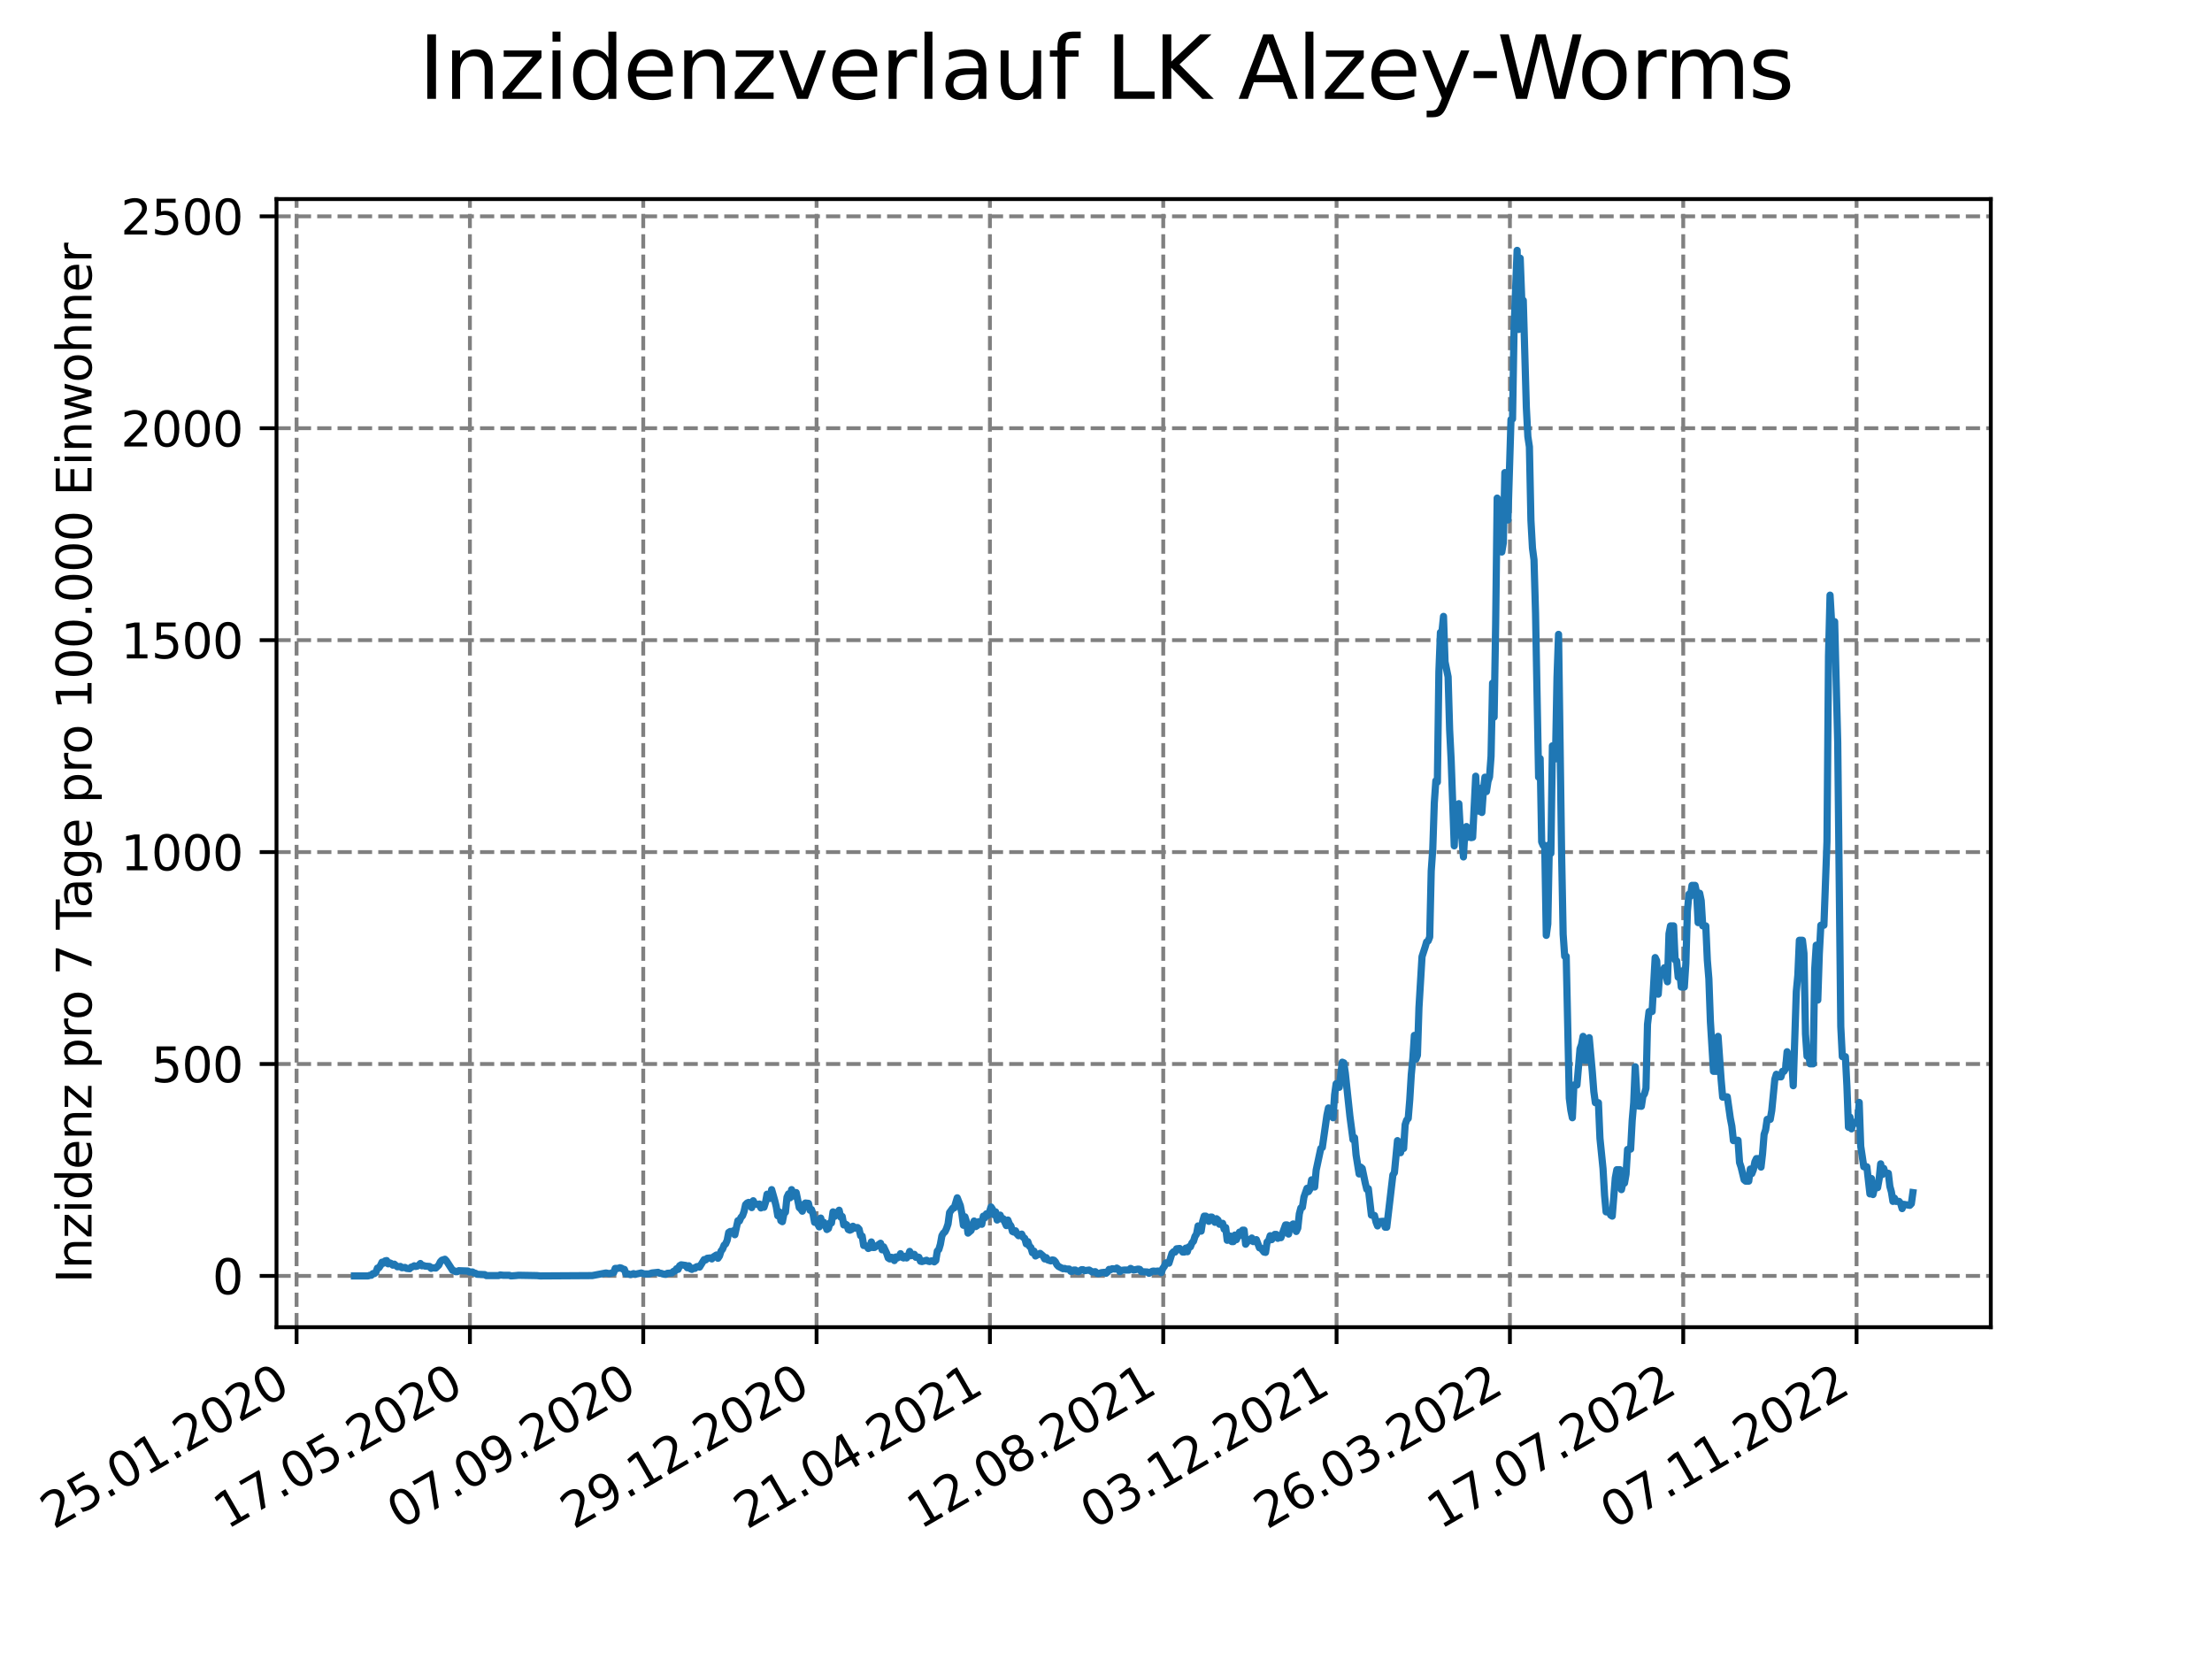 <?xml version="1.0" encoding="utf-8" standalone="no"?>
<!DOCTYPE svg PUBLIC "-//W3C//DTD SVG 1.1//EN"
  "http://www.w3.org/Graphics/SVG/1.1/DTD/svg11.dtd">
<svg xmlns:xlink="http://www.w3.org/1999/xlink" width="460.8pt" height="345.6pt" viewBox="0 0 460.8 345.6" xmlns="http://www.w3.org/2000/svg" version="1.1">
 <defs>
  <style type="text/css">*{stroke-linejoin: round; stroke-linecap: butt}</style>
 </defs>
 <g id="figure_1">
  <g id="patch_1">
   <path d="M 0 345.6 
L 460.8 345.6 
L 460.8 0 
L 0 0 
z
" style="fill: #ffffff"/>
  </g>
  <g id="axes_1">
   <g id="patch_2">
    <path d="M 57.6 276.48 
L 414.72 276.48 
L 414.72 41.472 
L 57.6 41.472 
z
" style="fill: #ffffff"/>
   </g>
   <g id="matplotlib.axis_1">
    <g id="xtick_1">
     <g id="line2d_1">
      <path d="M 61.783 276.48 
L 61.783 41.472 
" clip-path="url(#p1c9c581382)" style="fill: none; stroke-dasharray: 2.96,1.28; stroke-dashoffset: 0; stroke: #808080; stroke-width: 0.8"/>
     </g>
     <g id="line2d_2">
      <defs>
       <path id="mbe36ff5985" d="M 0 0 
L 0 3.5 
" style="stroke: #000000; stroke-width: 0.8"/>
      </defs>
      <g>
       <use xlink:href="#mbe36ff5985" x="61.783" y="276.48" style="stroke: #000000; stroke-width: 0.8"/>
      </g>
     </g>
     <g id="text_1">
      <!-- 25.01.2020 -->
      <g transform="translate(11.158 318.689) rotate(-30) scale(0.1 -0.1)">
       <defs>
        <path id="DejaVuSans-32" d="M 1228 531 
L 3431 531 
L 3431 0 
L 469 0 
L 469 531 
Q 828 903 1448 1529 
Q 2069 2156 2228 2338 
Q 2531 2678 2651 2914 
Q 2772 3150 2772 3378 
Q 2772 3750 2511 3984 
Q 2250 4219 1831 4219 
Q 1534 4219 1204 4116 
Q 875 4013 500 3803 
L 500 4441 
Q 881 4594 1212 4672 
Q 1544 4750 1819 4750 
Q 2544 4750 2975 4387 
Q 3406 4025 3406 3419 
Q 3406 3131 3298 2873 
Q 3191 2616 2906 2266 
Q 2828 2175 2409 1742 
Q 1991 1309 1228 531 
z
" transform="scale(0.016)"/>
        <path id="DejaVuSans-35" d="M 691 4666 
L 3169 4666 
L 3169 4134 
L 1269 4134 
L 1269 2991 
Q 1406 3038 1543 3061 
Q 1681 3084 1819 3084 
Q 2600 3084 3056 2656 
Q 3513 2228 3513 1497 
Q 3513 744 3044 326 
Q 2575 -91 1722 -91 
Q 1428 -91 1123 -41 
Q 819 9 494 109 
L 494 744 
Q 775 591 1075 516 
Q 1375 441 1709 441 
Q 2250 441 2565 725 
Q 2881 1009 2881 1497 
Q 2881 1984 2565 2268 
Q 2250 2553 1709 2553 
Q 1456 2553 1204 2497 
Q 953 2441 691 2322 
L 691 4666 
z
" transform="scale(0.016)"/>
        <path id="DejaVuSans-2e" d="M 684 794 
L 1344 794 
L 1344 0 
L 684 0 
L 684 794 
z
" transform="scale(0.016)"/>
        <path id="DejaVuSans-30" d="M 2034 4250 
Q 1547 4250 1301 3770 
Q 1056 3291 1056 2328 
Q 1056 1369 1301 889 
Q 1547 409 2034 409 
Q 2525 409 2770 889 
Q 3016 1369 3016 2328 
Q 3016 3291 2770 3770 
Q 2525 4250 2034 4250 
z
M 2034 4750 
Q 2819 4750 3233 4129 
Q 3647 3509 3647 2328 
Q 3647 1150 3233 529 
Q 2819 -91 2034 -91 
Q 1250 -91 836 529 
Q 422 1150 422 2328 
Q 422 3509 836 4129 
Q 1250 4750 2034 4750 
z
" transform="scale(0.016)"/>
        <path id="DejaVuSans-31" d="M 794 531 
L 1825 531 
L 1825 4091 
L 703 3866 
L 703 4441 
L 1819 4666 
L 2450 4666 
L 2450 531 
L 3481 531 
L 3481 0 
L 794 0 
L 794 531 
z
" transform="scale(0.016)"/>
       </defs>
       <use xlink:href="#DejaVuSans-32"/>
       <use xlink:href="#DejaVuSans-35" x="63.623"/>
       <use xlink:href="#DejaVuSans-2e" x="127.246"/>
       <use xlink:href="#DejaVuSans-30" x="159.033"/>
       <use xlink:href="#DejaVuSans-31" x="222.656"/>
       <use xlink:href="#DejaVuSans-2e" x="286.279"/>
       <use xlink:href="#DejaVuSans-32" x="318.066"/>
       <use xlink:href="#DejaVuSans-30" x="381.689"/>
       <use xlink:href="#DejaVuSans-32" x="445.312"/>
       <use xlink:href="#DejaVuSans-30" x="508.936"/>
      </g>
     </g>
    </g>
    <g id="xtick_2">
     <g id="line2d_3">
      <path d="M 97.892 276.48 
L 97.892 41.472 
" clip-path="url(#p1c9c581382)" style="fill: none; stroke-dasharray: 2.96,1.28; stroke-dashoffset: 0; stroke: #808080; stroke-width: 0.8"/>
     </g>
     <g id="line2d_4">
      <g>
       <use xlink:href="#mbe36ff5985" x="97.892" y="276.48" style="stroke: #000000; stroke-width: 0.8"/>
      </g>
     </g>
     <g id="text_2">
      <!-- 17.05.2020 -->
      <g transform="translate(47.266 318.689) rotate(-30) scale(0.1 -0.1)">
       <defs>
        <path id="DejaVuSans-37" d="M 525 4666 
L 3525 4666 
L 3525 4397 
L 1831 0 
L 1172 0 
L 2766 4134 
L 525 4134 
L 525 4666 
z
" transform="scale(0.016)"/>
       </defs>
       <use xlink:href="#DejaVuSans-31"/>
       <use xlink:href="#DejaVuSans-37" x="63.623"/>
       <use xlink:href="#DejaVuSans-2e" x="127.246"/>
       <use xlink:href="#DejaVuSans-30" x="159.033"/>
       <use xlink:href="#DejaVuSans-35" x="222.656"/>
       <use xlink:href="#DejaVuSans-2e" x="286.279"/>
       <use xlink:href="#DejaVuSans-32" x="318.066"/>
       <use xlink:href="#DejaVuSans-30" x="381.689"/>
       <use xlink:href="#DejaVuSans-32" x="445.312"/>
       <use xlink:href="#DejaVuSans-30" x="508.936"/>
      </g>
     </g>
    </g>
    <g id="xtick_3">
     <g id="line2d_5">
      <path d="M 134 276.48 
L 134 41.472 
" clip-path="url(#p1c9c581382)" style="fill: none; stroke-dasharray: 2.96,1.28; stroke-dashoffset: 0; stroke: #808080; stroke-width: 0.8"/>
     </g>
     <g id="line2d_6">
      <g>
       <use xlink:href="#mbe36ff5985" x="134" y="276.48" style="stroke: #000000; stroke-width: 0.8"/>
      </g>
     </g>
     <g id="text_3">
      <!-- 07.09.2020 -->
      <g transform="translate(83.375 318.689) rotate(-30) scale(0.1 -0.1)">
       <defs>
        <path id="DejaVuSans-39" d="M 703 97 
L 703 672 
Q 941 559 1184 500 
Q 1428 441 1663 441 
Q 2288 441 2617 861 
Q 2947 1281 2994 2138 
Q 2813 1869 2534 1725 
Q 2256 1581 1919 1581 
Q 1219 1581 811 2004 
Q 403 2428 403 3163 
Q 403 3881 828 4315 
Q 1253 4750 1959 4750 
Q 2769 4750 3195 4129 
Q 3622 3509 3622 2328 
Q 3622 1225 3098 567 
Q 2575 -91 1691 -91 
Q 1453 -91 1209 -44 
Q 966 3 703 97 
z
M 1959 2075 
Q 2384 2075 2632 2365 
Q 2881 2656 2881 3163 
Q 2881 3666 2632 3958 
Q 2384 4250 1959 4250 
Q 1534 4250 1286 3958 
Q 1038 3666 1038 3163 
Q 1038 2656 1286 2365 
Q 1534 2075 1959 2075 
z
" transform="scale(0.016)"/>
       </defs>
       <use xlink:href="#DejaVuSans-30"/>
       <use xlink:href="#DejaVuSans-37" x="63.623"/>
       <use xlink:href="#DejaVuSans-2e" x="127.246"/>
       <use xlink:href="#DejaVuSans-30" x="159.033"/>
       <use xlink:href="#DejaVuSans-39" x="222.656"/>
       <use xlink:href="#DejaVuSans-2e" x="286.279"/>
       <use xlink:href="#DejaVuSans-32" x="318.066"/>
       <use xlink:href="#DejaVuSans-30" x="381.689"/>
       <use xlink:href="#DejaVuSans-32" x="445.312"/>
       <use xlink:href="#DejaVuSans-30" x="508.936"/>
      </g>
     </g>
    </g>
    <g id="xtick_4">
     <g id="line2d_7">
      <path d="M 170.108 276.48 
L 170.108 41.472 
" clip-path="url(#p1c9c581382)" style="fill: none; stroke-dasharray: 2.96,1.28; stroke-dashoffset: 0; stroke: #808080; stroke-width: 0.8"/>
     </g>
     <g id="line2d_8">
      <g>
       <use xlink:href="#mbe36ff5985" x="170.108" y="276.48" style="stroke: #000000; stroke-width: 0.8"/>
      </g>
     </g>
     <g id="text_4">
      <!-- 29.12.2020 -->
      <g transform="translate(119.483 318.689) rotate(-30) scale(0.1 -0.1)">
       <use xlink:href="#DejaVuSans-32"/>
       <use xlink:href="#DejaVuSans-39" x="63.623"/>
       <use xlink:href="#DejaVuSans-2e" x="127.246"/>
       <use xlink:href="#DejaVuSans-31" x="159.033"/>
       <use xlink:href="#DejaVuSans-32" x="222.656"/>
       <use xlink:href="#DejaVuSans-2e" x="286.279"/>
       <use xlink:href="#DejaVuSans-32" x="318.066"/>
       <use xlink:href="#DejaVuSans-30" x="381.689"/>
       <use xlink:href="#DejaVuSans-32" x="445.312"/>
       <use xlink:href="#DejaVuSans-30" x="508.936"/>
      </g>
     </g>
    </g>
    <g id="xtick_5">
     <g id="line2d_9">
      <path d="M 206.216 276.48 
L 206.216 41.472 
" clip-path="url(#p1c9c581382)" style="fill: none; stroke-dasharray: 2.96,1.28; stroke-dashoffset: 0; stroke: #808080; stroke-width: 0.8"/>
     </g>
     <g id="line2d_10">
      <g>
       <use xlink:href="#mbe36ff5985" x="206.216" y="276.48" style="stroke: #000000; stroke-width: 0.8"/>
      </g>
     </g>
     <g id="text_5">
      <!-- 21.04.2021 -->
      <g transform="translate(155.591 318.689) rotate(-30) scale(0.1 -0.1)">
       <defs>
        <path id="DejaVuSans-34" d="M 2419 4116 
L 825 1625 
L 2419 1625 
L 2419 4116 
z
M 2253 4666 
L 3047 4666 
L 3047 1625 
L 3713 1625 
L 3713 1100 
L 3047 1100 
L 3047 0 
L 2419 0 
L 2419 1100 
L 313 1100 
L 313 1709 
L 2253 4666 
z
" transform="scale(0.016)"/>
       </defs>
       <use xlink:href="#DejaVuSans-32"/>
       <use xlink:href="#DejaVuSans-31" x="63.623"/>
       <use xlink:href="#DejaVuSans-2e" x="127.246"/>
       <use xlink:href="#DejaVuSans-30" x="159.033"/>
       <use xlink:href="#DejaVuSans-34" x="222.656"/>
       <use xlink:href="#DejaVuSans-2e" x="286.279"/>
       <use xlink:href="#DejaVuSans-32" x="318.066"/>
       <use xlink:href="#DejaVuSans-30" x="381.689"/>
       <use xlink:href="#DejaVuSans-32" x="445.312"/>
       <use xlink:href="#DejaVuSans-31" x="508.936"/>
      </g>
     </g>
    </g>
    <g id="xtick_6">
     <g id="line2d_11">
      <path d="M 242.324 276.48 
L 242.324 41.472 
" clip-path="url(#p1c9c581382)" style="fill: none; stroke-dasharray: 2.96,1.28; stroke-dashoffset: 0; stroke: #808080; stroke-width: 0.8"/>
     </g>
     <g id="line2d_12">
      <g>
       <use xlink:href="#mbe36ff5985" x="242.324" y="276.48" style="stroke: #000000; stroke-width: 0.8"/>
      </g>
     </g>
     <g id="text_6">
      <!-- 12.08.2021 -->
      <g transform="translate(191.699 318.689) rotate(-30) scale(0.1 -0.1)">
       <defs>
        <path id="DejaVuSans-38" d="M 2034 2216 
Q 1584 2216 1326 1975 
Q 1069 1734 1069 1313 
Q 1069 891 1326 650 
Q 1584 409 2034 409 
Q 2484 409 2743 651 
Q 3003 894 3003 1313 
Q 3003 1734 2745 1975 
Q 2488 2216 2034 2216 
z
M 1403 2484 
Q 997 2584 770 2862 
Q 544 3141 544 3541 
Q 544 4100 942 4425 
Q 1341 4750 2034 4750 
Q 2731 4750 3128 4425 
Q 3525 4100 3525 3541 
Q 3525 3141 3298 2862 
Q 3072 2584 2669 2484 
Q 3125 2378 3379 2068 
Q 3634 1759 3634 1313 
Q 3634 634 3220 271 
Q 2806 -91 2034 -91 
Q 1263 -91 848 271 
Q 434 634 434 1313 
Q 434 1759 690 2068 
Q 947 2378 1403 2484 
z
M 1172 3481 
Q 1172 3119 1398 2916 
Q 1625 2713 2034 2713 
Q 2441 2713 2670 2916 
Q 2900 3119 2900 3481 
Q 2900 3844 2670 4047 
Q 2441 4250 2034 4250 
Q 1625 4250 1398 4047 
Q 1172 3844 1172 3481 
z
" transform="scale(0.016)"/>
       </defs>
       <use xlink:href="#DejaVuSans-31"/>
       <use xlink:href="#DejaVuSans-32" x="63.623"/>
       <use xlink:href="#DejaVuSans-2e" x="127.246"/>
       <use xlink:href="#DejaVuSans-30" x="159.033"/>
       <use xlink:href="#DejaVuSans-38" x="222.656"/>
       <use xlink:href="#DejaVuSans-2e" x="286.279"/>
       <use xlink:href="#DejaVuSans-32" x="318.066"/>
       <use xlink:href="#DejaVuSans-30" x="381.689"/>
       <use xlink:href="#DejaVuSans-32" x="445.312"/>
       <use xlink:href="#DejaVuSans-31" x="508.936"/>
      </g>
     </g>
    </g>
    <g id="xtick_7">
     <g id="line2d_13">
      <path d="M 278.433 276.48 
L 278.433 41.472 
" clip-path="url(#p1c9c581382)" style="fill: none; stroke-dasharray: 2.96,1.28; stroke-dashoffset: 0; stroke: #808080; stroke-width: 0.8"/>
     </g>
     <g id="line2d_14">
      <g>
       <use xlink:href="#mbe36ff5985" x="278.433" y="276.48" style="stroke: #000000; stroke-width: 0.8"/>
      </g>
     </g>
     <g id="text_7">
      <!-- 03.12.2021 -->
      <g transform="translate(227.808 318.689) rotate(-30) scale(0.1 -0.1)">
       <defs>
        <path id="DejaVuSans-33" d="M 2597 2516 
Q 3050 2419 3304 2112 
Q 3559 1806 3559 1356 
Q 3559 666 3084 287 
Q 2609 -91 1734 -91 
Q 1441 -91 1130 -33 
Q 819 25 488 141 
L 488 750 
Q 750 597 1062 519 
Q 1375 441 1716 441 
Q 2309 441 2620 675 
Q 2931 909 2931 1356 
Q 2931 1769 2642 2001 
Q 2353 2234 1838 2234 
L 1294 2234 
L 1294 2753 
L 1863 2753 
Q 2328 2753 2575 2939 
Q 2822 3125 2822 3475 
Q 2822 3834 2567 4026 
Q 2313 4219 1838 4219 
Q 1578 4219 1281 4162 
Q 984 4106 628 3988 
L 628 4550 
Q 988 4650 1302 4700 
Q 1616 4750 1894 4750 
Q 2613 4750 3031 4423 
Q 3450 4097 3450 3541 
Q 3450 3153 3228 2886 
Q 3006 2619 2597 2516 
z
" transform="scale(0.016)"/>
       </defs>
       <use xlink:href="#DejaVuSans-30"/>
       <use xlink:href="#DejaVuSans-33" x="63.623"/>
       <use xlink:href="#DejaVuSans-2e" x="127.246"/>
       <use xlink:href="#DejaVuSans-31" x="159.033"/>
       <use xlink:href="#DejaVuSans-32" x="222.656"/>
       <use xlink:href="#DejaVuSans-2e" x="286.279"/>
       <use xlink:href="#DejaVuSans-32" x="318.066"/>
       <use xlink:href="#DejaVuSans-30" x="381.689"/>
       <use xlink:href="#DejaVuSans-32" x="445.312"/>
       <use xlink:href="#DejaVuSans-31" x="508.936"/>
      </g>
     </g>
    </g>
    <g id="xtick_8">
     <g id="line2d_15">
      <path d="M 314.541 276.48 
L 314.541 41.472 
" clip-path="url(#p1c9c581382)" style="fill: none; stroke-dasharray: 2.96,1.28; stroke-dashoffset: 0; stroke: #808080; stroke-width: 0.8"/>
     </g>
     <g id="line2d_16">
      <g>
       <use xlink:href="#mbe36ff5985" x="314.541" y="276.48" style="stroke: #000000; stroke-width: 0.8"/>
      </g>
     </g>
     <g id="text_8">
      <!-- 26.03.2022 -->
      <g transform="translate(263.916 318.689) rotate(-30) scale(0.1 -0.1)">
       <defs>
        <path id="DejaVuSans-36" d="M 2113 2584 
Q 1688 2584 1439 2293 
Q 1191 2003 1191 1497 
Q 1191 994 1439 701 
Q 1688 409 2113 409 
Q 2538 409 2786 701 
Q 3034 994 3034 1497 
Q 3034 2003 2786 2293 
Q 2538 2584 2113 2584 
z
M 3366 4563 
L 3366 3988 
Q 3128 4100 2886 4159 
Q 2644 4219 2406 4219 
Q 1781 4219 1451 3797 
Q 1122 3375 1075 2522 
Q 1259 2794 1537 2939 
Q 1816 3084 2150 3084 
Q 2853 3084 3261 2657 
Q 3669 2231 3669 1497 
Q 3669 778 3244 343 
Q 2819 -91 2113 -91 
Q 1303 -91 875 529 
Q 447 1150 447 2328 
Q 447 3434 972 4092 
Q 1497 4750 2381 4750 
Q 2619 4750 2861 4703 
Q 3103 4656 3366 4563 
z
" transform="scale(0.016)"/>
       </defs>
       <use xlink:href="#DejaVuSans-32"/>
       <use xlink:href="#DejaVuSans-36" x="63.623"/>
       <use xlink:href="#DejaVuSans-2e" x="127.246"/>
       <use xlink:href="#DejaVuSans-30" x="159.033"/>
       <use xlink:href="#DejaVuSans-33" x="222.656"/>
       <use xlink:href="#DejaVuSans-2e" x="286.279"/>
       <use xlink:href="#DejaVuSans-32" x="318.066"/>
       <use xlink:href="#DejaVuSans-30" x="381.689"/>
       <use xlink:href="#DejaVuSans-32" x="445.312"/>
       <use xlink:href="#DejaVuSans-32" x="508.936"/>
      </g>
     </g>
    </g>
    <g id="xtick_9">
     <g id="line2d_17">
      <path d="M 350.649 276.48 
L 350.649 41.472 
" clip-path="url(#p1c9c581382)" style="fill: none; stroke-dasharray: 2.96,1.28; stroke-dashoffset: 0; stroke: #808080; stroke-width: 0.8"/>
     </g>
     <g id="line2d_18">
      <g>
       <use xlink:href="#mbe36ff5985" x="350.649" y="276.48" style="stroke: #000000; stroke-width: 0.8"/>
      </g>
     </g>
     <g id="text_9">
      <!-- 17.07.2022 -->
      <g transform="translate(300.024 318.689) rotate(-30) scale(0.1 -0.1)">
       <use xlink:href="#DejaVuSans-31"/>
       <use xlink:href="#DejaVuSans-37" x="63.623"/>
       <use xlink:href="#DejaVuSans-2e" x="127.246"/>
       <use xlink:href="#DejaVuSans-30" x="159.033"/>
       <use xlink:href="#DejaVuSans-37" x="222.656"/>
       <use xlink:href="#DejaVuSans-2e" x="286.279"/>
       <use xlink:href="#DejaVuSans-32" x="318.066"/>
       <use xlink:href="#DejaVuSans-30" x="381.689"/>
       <use xlink:href="#DejaVuSans-32" x="445.312"/>
       <use xlink:href="#DejaVuSans-32" x="508.936"/>
      </g>
     </g>
    </g>
    <g id="xtick_10">
     <g id="line2d_19">
      <path d="M 386.757 276.48 
L 386.757 41.472 
" clip-path="url(#p1c9c581382)" style="fill: none; stroke-dasharray: 2.96,1.28; stroke-dashoffset: 0; stroke: #808080; stroke-width: 0.8"/>
     </g>
     <g id="line2d_20">
      <g>
       <use xlink:href="#mbe36ff5985" x="386.757" y="276.48" style="stroke: #000000; stroke-width: 0.8"/>
      </g>
     </g>
     <g id="text_10">
      <!-- 07.11.2022 -->
      <g transform="translate(336.132 318.689) rotate(-30) scale(0.1 -0.1)">
       <use xlink:href="#DejaVuSans-30"/>
       <use xlink:href="#DejaVuSans-37" x="63.623"/>
       <use xlink:href="#DejaVuSans-2e" x="127.246"/>
       <use xlink:href="#DejaVuSans-31" x="159.033"/>
       <use xlink:href="#DejaVuSans-31" x="222.656"/>
       <use xlink:href="#DejaVuSans-2e" x="286.279"/>
       <use xlink:href="#DejaVuSans-32" x="318.066"/>
       <use xlink:href="#DejaVuSans-30" x="381.689"/>
       <use xlink:href="#DejaVuSans-32" x="445.312"/>
       <use xlink:href="#DejaVuSans-32" x="508.936"/>
      </g>
     </g>
    </g>
   </g>
   <g id="matplotlib.axis_2">
    <g id="ytick_1">
     <g id="line2d_21">
      <path d="M 57.6 265.798 
L 414.72 265.798 
" clip-path="url(#p1c9c581382)" style="fill: none; stroke-dasharray: 2.96,1.28; stroke-dashoffset: 0; stroke: #808080; stroke-width: 0.8"/>
     </g>
     <g id="line2d_22">
      <defs>
       <path id="m0e5eec2ec4" d="M 0 0 
L -3.5 0 
" style="stroke: #000000; stroke-width: 0.8"/>
      </defs>
      <g>
       <use xlink:href="#m0e5eec2ec4" x="57.6" y="265.798" style="stroke: #000000; stroke-width: 0.8"/>
      </g>
     </g>
     <g id="text_11">
      <!-- 0 -->
      <g transform="translate(44.237 269.597) scale(0.1 -0.1)">
       <use xlink:href="#DejaVuSans-30"/>
      </g>
     </g>
    </g>
    <g id="ytick_2">
     <g id="line2d_23">
      <path d="M 57.6 221.651 
L 414.72 221.651 
" clip-path="url(#p1c9c581382)" style="fill: none; stroke-dasharray: 2.96,1.28; stroke-dashoffset: 0; stroke: #808080; stroke-width: 0.8"/>
     </g>
     <g id="line2d_24">
      <g>
       <use xlink:href="#m0e5eec2ec4" x="57.6" y="221.651" style="stroke: #000000; stroke-width: 0.8"/>
      </g>
     </g>
     <g id="text_12">
      <!-- 500 -->
      <g transform="translate(31.512 225.45) scale(0.1 -0.1)">
       <use xlink:href="#DejaVuSans-35"/>
       <use xlink:href="#DejaVuSans-30" x="63.623"/>
       <use xlink:href="#DejaVuSans-30" x="127.246"/>
      </g>
     </g>
    </g>
    <g id="ytick_3">
     <g id="line2d_25">
      <path d="M 57.6 177.503 
L 414.72 177.503 
" clip-path="url(#p1c9c581382)" style="fill: none; stroke-dasharray: 2.96,1.28; stroke-dashoffset: 0; stroke: #808080; stroke-width: 0.8"/>
     </g>
     <g id="line2d_26">
      <g>
       <use xlink:href="#m0e5eec2ec4" x="57.6" y="177.503" style="stroke: #000000; stroke-width: 0.8"/>
      </g>
     </g>
     <g id="text_13">
      <!-- 1000 -->
      <g transform="translate(25.15 181.303) scale(0.1 -0.1)">
       <use xlink:href="#DejaVuSans-31"/>
       <use xlink:href="#DejaVuSans-30" x="63.623"/>
       <use xlink:href="#DejaVuSans-30" x="127.246"/>
       <use xlink:href="#DejaVuSans-30" x="190.869"/>
      </g>
     </g>
    </g>
    <g id="ytick_4">
     <g id="line2d_27">
      <path d="M 57.6 133.356 
L 414.72 133.356 
" clip-path="url(#p1c9c581382)" style="fill: none; stroke-dasharray: 2.96,1.28; stroke-dashoffset: 0; stroke: #808080; stroke-width: 0.8"/>
     </g>
     <g id="line2d_28">
      <g>
       <use xlink:href="#m0e5eec2ec4" x="57.6" y="133.356" style="stroke: #000000; stroke-width: 0.8"/>
      </g>
     </g>
     <g id="text_14">
      <!-- 1500 -->
      <g transform="translate(25.15 137.155) scale(0.1 -0.1)">
       <use xlink:href="#DejaVuSans-31"/>
       <use xlink:href="#DejaVuSans-35" x="63.623"/>
       <use xlink:href="#DejaVuSans-30" x="127.246"/>
       <use xlink:href="#DejaVuSans-30" x="190.869"/>
      </g>
     </g>
    </g>
    <g id="ytick_5">
     <g id="line2d_29">
      <path d="M 57.6 89.209 
L 414.72 89.209 
" clip-path="url(#p1c9c581382)" style="fill: none; stroke-dasharray: 2.96,1.28; stroke-dashoffset: 0; stroke: #808080; stroke-width: 0.8"/>
     </g>
     <g id="line2d_30">
      <g>
       <use xlink:href="#m0e5eec2ec4" x="57.6" y="89.209" style="stroke: #000000; stroke-width: 0.8"/>
      </g>
     </g>
     <g id="text_15">
      <!-- 2000 -->
      <g transform="translate(25.15 93.008) scale(0.1 -0.1)">
       <use xlink:href="#DejaVuSans-32"/>
       <use xlink:href="#DejaVuSans-30" x="63.623"/>
       <use xlink:href="#DejaVuSans-30" x="127.246"/>
       <use xlink:href="#DejaVuSans-30" x="190.869"/>
      </g>
     </g>
    </g>
    <g id="ytick_6">
     <g id="line2d_31">
      <path d="M 57.6 45.062 
L 414.72 45.062 
" clip-path="url(#p1c9c581382)" style="fill: none; stroke-dasharray: 2.96,1.28; stroke-dashoffset: 0; stroke: #808080; stroke-width: 0.8"/>
     </g>
     <g id="line2d_32">
      <g>
       <use xlink:href="#m0e5eec2ec4" x="57.6" y="45.062" style="stroke: #000000; stroke-width: 0.8"/>
      </g>
     </g>
     <g id="text_16">
      <!-- 2500 -->
      <g transform="translate(25.15 48.861) scale(0.1 -0.1)">
       <use xlink:href="#DejaVuSans-32"/>
       <use xlink:href="#DejaVuSans-35" x="63.623"/>
       <use xlink:href="#DejaVuSans-30" x="127.246"/>
       <use xlink:href="#DejaVuSans-30" x="190.869"/>
      </g>
     </g>
    </g>
    <g id="text_17">
     <!-- Inzidenz pro 7 Tage pro 100.000 Einwohner -->
     <g transform="translate(19.07 267.301) rotate(-90) scale(0.1 -0.1)">
      <defs>
       <path id="DejaVuSans-49" d="M 628 4666 
L 1259 4666 
L 1259 0 
L 628 0 
L 628 4666 
z
" transform="scale(0.016)"/>
       <path id="DejaVuSans-6e" d="M 3513 2113 
L 3513 0 
L 2938 0 
L 2938 2094 
Q 2938 2591 2744 2837 
Q 2550 3084 2163 3084 
Q 1697 3084 1428 2787 
Q 1159 2491 1159 1978 
L 1159 0 
L 581 0 
L 581 3500 
L 1159 3500 
L 1159 2956 
Q 1366 3272 1645 3428 
Q 1925 3584 2291 3584 
Q 2894 3584 3203 3211 
Q 3513 2838 3513 2113 
z
" transform="scale(0.016)"/>
       <path id="DejaVuSans-7a" d="M 353 3500 
L 3084 3500 
L 3084 2975 
L 922 459 
L 3084 459 
L 3084 0 
L 275 0 
L 275 525 
L 2438 3041 
L 353 3041 
L 353 3500 
z
" transform="scale(0.016)"/>
       <path id="DejaVuSans-69" d="M 603 3500 
L 1178 3500 
L 1178 0 
L 603 0 
L 603 3500 
z
M 603 4863 
L 1178 4863 
L 1178 4134 
L 603 4134 
L 603 4863 
z
" transform="scale(0.016)"/>
       <path id="DejaVuSans-64" d="M 2906 2969 
L 2906 4863 
L 3481 4863 
L 3481 0 
L 2906 0 
L 2906 525 
Q 2725 213 2448 61 
Q 2172 -91 1784 -91 
Q 1150 -91 751 415 
Q 353 922 353 1747 
Q 353 2572 751 3078 
Q 1150 3584 1784 3584 
Q 2172 3584 2448 3432 
Q 2725 3281 2906 2969 
z
M 947 1747 
Q 947 1113 1208 752 
Q 1469 391 1925 391 
Q 2381 391 2643 752 
Q 2906 1113 2906 1747 
Q 2906 2381 2643 2742 
Q 2381 3103 1925 3103 
Q 1469 3103 1208 2742 
Q 947 2381 947 1747 
z
" transform="scale(0.016)"/>
       <path id="DejaVuSans-65" d="M 3597 1894 
L 3597 1613 
L 953 1613 
Q 991 1019 1311 708 
Q 1631 397 2203 397 
Q 2534 397 2845 478 
Q 3156 559 3463 722 
L 3463 178 
Q 3153 47 2828 -22 
Q 2503 -91 2169 -91 
Q 1331 -91 842 396 
Q 353 884 353 1716 
Q 353 2575 817 3079 
Q 1281 3584 2069 3584 
Q 2775 3584 3186 3129 
Q 3597 2675 3597 1894 
z
M 3022 2063 
Q 3016 2534 2758 2815 
Q 2500 3097 2075 3097 
Q 1594 3097 1305 2825 
Q 1016 2553 972 2059 
L 3022 2063 
z
" transform="scale(0.016)"/>
       <path id="DejaVuSans-20" transform="scale(0.016)"/>
       <path id="DejaVuSans-70" d="M 1159 525 
L 1159 -1331 
L 581 -1331 
L 581 3500 
L 1159 3500 
L 1159 2969 
Q 1341 3281 1617 3432 
Q 1894 3584 2278 3584 
Q 2916 3584 3314 3078 
Q 3713 2572 3713 1747 
Q 3713 922 3314 415 
Q 2916 -91 2278 -91 
Q 1894 -91 1617 61 
Q 1341 213 1159 525 
z
M 3116 1747 
Q 3116 2381 2855 2742 
Q 2594 3103 2138 3103 
Q 1681 3103 1420 2742 
Q 1159 2381 1159 1747 
Q 1159 1113 1420 752 
Q 1681 391 2138 391 
Q 2594 391 2855 752 
Q 3116 1113 3116 1747 
z
" transform="scale(0.016)"/>
       <path id="DejaVuSans-72" d="M 2631 2963 
Q 2534 3019 2420 3045 
Q 2306 3072 2169 3072 
Q 1681 3072 1420 2755 
Q 1159 2438 1159 1844 
L 1159 0 
L 581 0 
L 581 3500 
L 1159 3500 
L 1159 2956 
Q 1341 3275 1631 3429 
Q 1922 3584 2338 3584 
Q 2397 3584 2469 3576 
Q 2541 3569 2628 3553 
L 2631 2963 
z
" transform="scale(0.016)"/>
       <path id="DejaVuSans-6f" d="M 1959 3097 
Q 1497 3097 1228 2736 
Q 959 2375 959 1747 
Q 959 1119 1226 758 
Q 1494 397 1959 397 
Q 2419 397 2687 759 
Q 2956 1122 2956 1747 
Q 2956 2369 2687 2733 
Q 2419 3097 1959 3097 
z
M 1959 3584 
Q 2709 3584 3137 3096 
Q 3566 2609 3566 1747 
Q 3566 888 3137 398 
Q 2709 -91 1959 -91 
Q 1206 -91 779 398 
Q 353 888 353 1747 
Q 353 2609 779 3096 
Q 1206 3584 1959 3584 
z
" transform="scale(0.016)"/>
       <path id="DejaVuSans-54" d="M -19 4666 
L 3928 4666 
L 3928 4134 
L 2272 4134 
L 2272 0 
L 1638 0 
L 1638 4134 
L -19 4134 
L -19 4666 
z
" transform="scale(0.016)"/>
       <path id="DejaVuSans-61" d="M 2194 1759 
Q 1497 1759 1228 1600 
Q 959 1441 959 1056 
Q 959 750 1161 570 
Q 1363 391 1709 391 
Q 2188 391 2477 730 
Q 2766 1069 2766 1631 
L 2766 1759 
L 2194 1759 
z
M 3341 1997 
L 3341 0 
L 2766 0 
L 2766 531 
Q 2569 213 2275 61 
Q 1981 -91 1556 -91 
Q 1019 -91 701 211 
Q 384 513 384 1019 
Q 384 1609 779 1909 
Q 1175 2209 1959 2209 
L 2766 2209 
L 2766 2266 
Q 2766 2663 2505 2880 
Q 2244 3097 1772 3097 
Q 1472 3097 1187 3025 
Q 903 2953 641 2809 
L 641 3341 
Q 956 3463 1253 3523 
Q 1550 3584 1831 3584 
Q 2591 3584 2966 3190 
Q 3341 2797 3341 1997 
z
" transform="scale(0.016)"/>
       <path id="DejaVuSans-67" d="M 2906 1791 
Q 2906 2416 2648 2759 
Q 2391 3103 1925 3103 
Q 1463 3103 1205 2759 
Q 947 2416 947 1791 
Q 947 1169 1205 825 
Q 1463 481 1925 481 
Q 2391 481 2648 825 
Q 2906 1169 2906 1791 
z
M 3481 434 
Q 3481 -459 3084 -895 
Q 2688 -1331 1869 -1331 
Q 1566 -1331 1297 -1286 
Q 1028 -1241 775 -1147 
L 775 -588 
Q 1028 -725 1275 -790 
Q 1522 -856 1778 -856 
Q 2344 -856 2625 -561 
Q 2906 -266 2906 331 
L 2906 616 
Q 2728 306 2450 153 
Q 2172 0 1784 0 
Q 1141 0 747 490 
Q 353 981 353 1791 
Q 353 2603 747 3093 
Q 1141 3584 1784 3584 
Q 2172 3584 2450 3431 
Q 2728 3278 2906 2969 
L 2906 3500 
L 3481 3500 
L 3481 434 
z
" transform="scale(0.016)"/>
       <path id="DejaVuSans-45" d="M 628 4666 
L 3578 4666 
L 3578 4134 
L 1259 4134 
L 1259 2753 
L 3481 2753 
L 3481 2222 
L 1259 2222 
L 1259 531 
L 3634 531 
L 3634 0 
L 628 0 
L 628 4666 
z
" transform="scale(0.016)"/>
       <path id="DejaVuSans-77" d="M 269 3500 
L 844 3500 
L 1563 769 
L 2278 3500 
L 2956 3500 
L 3675 769 
L 4391 3500 
L 4966 3500 
L 4050 0 
L 3372 0 
L 2619 2869 
L 1863 0 
L 1184 0 
L 269 3500 
z
" transform="scale(0.016)"/>
       <path id="DejaVuSans-68" d="M 3513 2113 
L 3513 0 
L 2938 0 
L 2938 2094 
Q 2938 2591 2744 2837 
Q 2550 3084 2163 3084 
Q 1697 3084 1428 2787 
Q 1159 2491 1159 1978 
L 1159 0 
L 581 0 
L 581 4863 
L 1159 4863 
L 1159 2956 
Q 1366 3272 1645 3428 
Q 1925 3584 2291 3584 
Q 2894 3584 3203 3211 
Q 3513 2838 3513 2113 
z
" transform="scale(0.016)"/>
      </defs>
      <use xlink:href="#DejaVuSans-49"/>
      <use xlink:href="#DejaVuSans-6e" x="29.492"/>
      <use xlink:href="#DejaVuSans-7a" x="92.871"/>
      <use xlink:href="#DejaVuSans-69" x="145.361"/>
      <use xlink:href="#DejaVuSans-64" x="173.145"/>
      <use xlink:href="#DejaVuSans-65" x="236.621"/>
      <use xlink:href="#DejaVuSans-6e" x="298.145"/>
      <use xlink:href="#DejaVuSans-7a" x="361.523"/>
      <use xlink:href="#DejaVuSans-20" x="414.014"/>
      <use xlink:href="#DejaVuSans-70" x="445.801"/>
      <use xlink:href="#DejaVuSans-72" x="509.277"/>
      <use xlink:href="#DejaVuSans-6f" x="548.141"/>
      <use xlink:href="#DejaVuSans-20" x="609.322"/>
      <use xlink:href="#DejaVuSans-37" x="641.109"/>
      <use xlink:href="#DejaVuSans-20" x="704.732"/>
      <use xlink:href="#DejaVuSans-54" x="736.52"/>
      <use xlink:href="#DejaVuSans-61" x="781.104"/>
      <use xlink:href="#DejaVuSans-67" x="842.383"/>
      <use xlink:href="#DejaVuSans-65" x="905.859"/>
      <use xlink:href="#DejaVuSans-20" x="967.383"/>
      <use xlink:href="#DejaVuSans-70" x="999.17"/>
      <use xlink:href="#DejaVuSans-72" x="1062.646"/>
      <use xlink:href="#DejaVuSans-6f" x="1101.51"/>
      <use xlink:href="#DejaVuSans-20" x="1162.691"/>
      <use xlink:href="#DejaVuSans-31" x="1194.479"/>
      <use xlink:href="#DejaVuSans-30" x="1258.102"/>
      <use xlink:href="#DejaVuSans-30" x="1321.725"/>
      <use xlink:href="#DejaVuSans-2e" x="1385.348"/>
      <use xlink:href="#DejaVuSans-30" x="1417.135"/>
      <use xlink:href="#DejaVuSans-30" x="1480.758"/>
      <use xlink:href="#DejaVuSans-30" x="1544.381"/>
      <use xlink:href="#DejaVuSans-20" x="1608.004"/>
      <use xlink:href="#DejaVuSans-45" x="1639.791"/>
      <use xlink:href="#DejaVuSans-69" x="1702.975"/>
      <use xlink:href="#DejaVuSans-6e" x="1730.758"/>
      <use xlink:href="#DejaVuSans-77" x="1794.137"/>
      <use xlink:href="#DejaVuSans-6f" x="1875.924"/>
      <use xlink:href="#DejaVuSans-68" x="1937.105"/>
      <use xlink:href="#DejaVuSans-6e" x="2000.484"/>
      <use xlink:href="#DejaVuSans-65" x="2063.863"/>
      <use xlink:href="#DejaVuSans-72" x="2125.387"/>
     </g>
    </g>
   </g>
   <g id="line2d_33">
    <path d="M 73.833 265.798 
L 76.709 265.798 
L 77.028 265.662 
L 77.348 265.662 
L 77.667 265.321 
L 77.987 265.321 
L 78.306 265.049 
L 78.626 264.164 
L 78.945 264.096 
L 79.265 263.619 
L 79.584 262.938 
L 79.904 263.143 
L 80.224 262.666 
L 80.543 262.598 
L 80.863 263.279 
L 81.182 263.075 
L 81.502 263.211 
L 81.821 263.551 
L 82.141 263.347 
L 82.78 263.892 
L 83.419 263.823 
L 83.739 264.096 
L 84.378 264.028 
L 84.697 264.232 
L 85.336 264.3 
L 85.656 263.96 
L 85.975 263.892 
L 86.295 263.687 
L 86.614 263.823 
L 86.934 263.755 
L 87.253 263.551 
L 87.573 263.211 
L 87.893 263.687 
L 88.212 263.619 
L 88.532 263.755 
L 89.49 263.823 
L 89.81 264.232 
L 90.129 264.096 
L 90.768 264.164 
L 91.408 263.551 
L 91.727 262.87 
L 92.047 262.53 
L 92.686 262.326 
L 93.005 262.666 
L 94.283 264.64 
L 94.603 264.708 
L 94.922 264.913 
L 95.242 264.913 
L 95.562 264.708 
L 97.479 264.777 
L 97.798 264.981 
L 98.437 264.981 
L 98.757 265.185 
L 99.077 265.253 
L 99.396 265.457 
L 100.994 265.525 
L 101.313 265.73 
L 103.87 265.73 
L 104.189 265.594 
L 104.828 265.662 
L 106.106 265.662 
L 106.426 265.798 
L 107.385 265.73 
L 108.024 265.662 
L 111.858 265.73 
L 112.497 265.798 
L 123.362 265.73 
L 126.238 265.185 
L 126.877 265.321 
L 127.835 265.117 
L 128.155 264.232 
L 128.794 264.232 
L 129.113 264.096 
L 129.433 264.164 
L 129.753 264.368 
L 130.072 264.436 
L 130.392 265.389 
L 130.711 265.321 
L 131.35 265.525 
L 131.989 265.321 
L 132.309 265.457 
L 133.587 265.185 
L 134.226 265.389 
L 135.185 265.389 
L 135.824 265.185 
L 136.463 265.117 
L 137.102 265.049 
L 137.422 265.253 
L 137.741 265.253 
L 138.061 265.389 
L 138.7 265.457 
L 139.019 265.253 
L 139.978 265.185 
L 140.297 264.845 
L 140.617 264.777 
L 140.937 264.3 
L 141.256 264.436 
L 141.576 263.687 
L 141.895 263.483 
L 142.854 263.619 
L 143.173 264.096 
L 143.493 263.687 
L 143.812 264.3 
L 144.132 264.436 
L 144.451 264.164 
L 144.771 264.232 
L 145.091 263.892 
L 145.41 263.823 
L 145.73 263.96 
L 146.688 262.394 
L 147.008 262.462 
L 147.327 262.121 
L 147.966 262.053 
L 148.286 262.258 
L 148.606 261.849 
L 149.245 261.441 
L 149.564 262.121 
L 149.884 261.645 
L 150.203 260.624 
L 150.523 260.215 
L 150.842 259.398 
L 151.162 259.126 
L 151.481 258.377 
L 151.801 256.743 
L 152.12 256.539 
L 152.44 256.743 
L 152.76 256.402 
L 153.079 257.219 
L 153.718 254.292 
L 154.038 254.36 
L 154.357 253.611 
L 154.677 253.271 
L 154.996 252.386 
L 155.316 250.956 
L 155.635 250.615 
L 155.955 250.479 
L 156.275 250.547 
L 156.594 251.569 
L 156.914 250.139 
L 157.233 250.752 
L 157.872 250.956 
L 158.192 250.82 
L 158.511 251.637 
L 158.831 250.956 
L 159.15 251.5 
L 159.47 250.479 
L 159.789 248.777 
L 160.429 249.662 
L 160.748 247.824 
L 161.387 250.071 
L 161.707 251.364 
L 162.026 253.271 
L 162.346 252.454 
L 162.665 254.292 
L 162.985 254.496 
L 163.304 252.862 
L 163.624 252.522 
L 163.944 249.39 
L 164.263 248.709 
L 164.583 249.526 
L 164.902 247.824 
L 165.222 248.913 
L 165.541 249.186 
L 165.861 248.437 
L 166.5 251.569 
L 166.819 251.841 
L 167.139 252.317 
L 167.458 250.888 
L 167.778 250.615 
L 168.417 250.683 
L 168.737 252.113 
L 169.056 251.977 
L 169.376 252.93 
L 169.695 254.632 
L 170.015 254.632 
L 170.334 254.973 
L 170.654 255.585 
L 170.973 253.747 
L 171.293 255.177 
L 171.613 254.632 
L 171.932 255.041 
L 172.252 256.13 
L 172.571 255.926 
L 172.891 254.768 
L 173.21 254.768 
L 173.53 252.454 
L 173.849 253.407 
L 174.808 252.113 
L 175.128 253.543 
L 175.447 253.407 
L 175.767 255.177 
L 176.086 254.973 
L 176.406 255.177 
L 176.725 256.13 
L 177.045 256.266 
L 177.364 256.13 
L 177.684 255.449 
L 178.003 255.858 
L 178.323 255.722 
L 178.642 255.722 
L 178.962 256.062 
L 179.282 257.424 
L 179.601 257.492 
L 179.921 259.466 
L 180.24 259.466 
L 180.56 259.602 
L 180.879 260.079 
L 181.199 259.943 
L 181.518 258.717 
L 181.838 259.875 
L 182.157 259.875 
L 183.436 258.99 
L 183.755 260.351 
L 184.075 259.738 
L 184.714 261.1 
L 185.033 262.053 
L 185.353 262.258 
L 185.672 261.917 
L 185.992 261.985 
L 186.311 262.598 
L 186.631 261.849 
L 186.951 262.053 
L 187.27 261.849 
L 187.59 261.168 
L 187.909 261.917 
L 188.229 262.053 
L 188.548 261.713 
L 188.868 262.053 
L 189.187 261.645 
L 189.507 260.692 
L 189.826 261.577 
L 190.146 261.304 
L 190.466 261.304 
L 190.785 261.917 
L 191.105 261.849 
L 191.424 261.917 
L 191.744 262.734 
L 192.063 262.802 
L 193.022 262.53 
L 193.341 262.734 
L 193.661 262.802 
L 193.98 262.666 
L 194.3 262.666 
L 194.62 262.87 
L 194.939 262.598 
L 195.259 260.624 
L 195.578 260.283 
L 195.898 259.194 
L 196.217 257.424 
L 196.537 256.879 
L 196.856 256.607 
L 197.176 255.926 
L 197.495 254.973 
L 197.815 252.59 
L 198.454 251.705 
L 198.774 251.637 
L 199.413 249.526 
L 200.052 251.16 
L 200.371 252.794 
L 200.691 255.245 
L 201.01 253.475 
L 201.33 254.496 
L 201.649 256.879 
L 202.289 256.334 
L 202.928 254.36 
L 203.247 255.517 
L 203.567 255.313 
L 203.886 254.496 
L 204.206 254.7 
L 204.525 255.041 
L 204.845 253.339 
L 205.164 253.679 
L 205.484 252.862 
L 205.804 253.203 
L 206.123 252.522 
L 206.443 251.432 
L 206.762 251.909 
L 207.082 253.066 
L 207.401 252.454 
L 207.721 254.156 
L 208.04 253.407 
L 208.36 253.134 
L 208.679 253.951 
L 208.999 253.883 
L 209.638 255.313 
L 209.958 254.156 
L 210.277 254.973 
L 210.597 255.381 
L 210.916 256.539 
L 211.236 256.675 
L 211.555 256.402 
L 211.875 257.083 
L 212.194 257.424 
L 212.833 257.083 
L 213.153 257.764 
L 213.473 257.968 
L 213.792 259.126 
L 214.112 258.649 
L 214.431 259.602 
L 214.751 259.875 
L 215.07 260.964 
L 215.39 260.624 
L 215.709 261.645 
L 216.668 261.1 
L 217.307 261.645 
L 217.627 262.258 
L 217.946 261.985 
L 218.266 262.462 
L 218.905 262.666 
L 219.224 262.462 
L 219.544 262.53 
L 219.863 262.87 
L 220.183 263.483 
L 220.502 263.823 
L 221.461 264.3 
L 221.781 264.232 
L 222.1 264.368 
L 222.739 264.368 
L 223.059 264.845 
L 223.378 264.845 
L 223.698 264.572 
L 224.017 264.572 
L 224.337 264.845 
L 224.656 264.913 
L 225.296 264.504 
L 225.615 264.504 
L 225.935 264.708 
L 226.893 264.572 
L 227.532 264.981 
L 228.171 264.913 
L 228.491 265.253 
L 228.811 265.321 
L 229.45 265.117 
L 230.089 265.049 
L 230.408 265.253 
L 230.728 264.981 
L 231.047 264.436 
L 231.367 264.504 
L 231.686 264.3 
L 232.325 264.368 
L 232.645 264.164 
L 232.965 264.368 
L 233.284 264.913 
L 233.604 264.64 
L 234.243 264.572 
L 235.201 264.572 
L 235.521 264.232 
L 236.16 264.572 
L 237.119 264.368 
L 237.438 264.436 
L 237.758 264.913 
L 239.036 264.981 
L 239.355 265.253 
L 239.995 264.845 
L 240.314 264.777 
L 240.634 264.845 
L 241.273 264.777 
L 241.592 264.845 
L 241.912 265.117 
L 242.231 264.232 
L 242.551 263.823 
L 242.87 263.075 
L 243.509 263.143 
L 244.149 261.1 
L 244.468 260.76 
L 244.788 260.828 
L 245.107 260.147 
L 245.746 260.079 
L 246.385 260.828 
L 246.705 260.828 
L 247.024 260.011 
L 247.344 260.76 
L 247.664 259.738 
L 247.983 259.738 
L 248.303 258.921 
L 248.622 258.581 
L 248.942 257.56 
L 249.261 257.083 
L 249.581 255.381 
L 249.9 256.47 
L 250.22 256.47 
L 250.539 254.428 
L 250.859 253.339 
L 251.178 253.339 
L 251.498 253.611 
L 251.818 254.428 
L 252.137 253.543 
L 252.457 253.543 
L 253.096 254.632 
L 253.415 253.883 
L 253.735 254.156 
L 254.054 255.041 
L 254.374 254.836 
L 254.693 254.836 
L 255.013 256.062 
L 255.333 255.722 
L 255.652 258.377 
L 255.972 258.309 
L 256.291 257.492 
L 256.611 258.649 
L 256.93 258.649 
L 257.25 257.287 
L 257.569 258.241 
L 258.208 256.675 
L 258.528 257.356 
L 258.847 256.266 
L 259.167 256.266 
L 259.487 259.194 
L 260.126 258.241 
L 260.445 258.445 
L 260.765 257.9 
L 261.084 258.649 
L 261.404 258.581 
L 261.723 258.241 
L 262.362 259.943 
L 262.682 260.011 
L 263.321 260.828 
L 263.641 260.896 
L 263.96 258.717 
L 264.28 258.445 
L 264.599 257.424 
L 264.919 258.241 
L 265.238 257.56 
L 265.558 257.151 
L 265.877 257.151 
L 266.197 257.968 
L 266.516 257.628 
L 266.836 257.832 
L 267.475 256.062 
L 267.795 255.177 
L 268.114 255.177 
L 268.434 257.083 
L 268.753 255.449 
L 269.392 254.973 
L 269.712 255.517 
L 270.031 256.539 
L 270.351 255.858 
L 270.671 252.862 
L 270.99 251.637 
L 271.31 251.5 
L 271.629 249.39 
L 272.268 247.552 
L 272.588 248.232 
L 272.907 247.688 
L 273.227 245.781 
L 273.546 245.918 
L 273.866 247.279 
L 274.185 243.739 
L 275.144 239.246 
L 275.464 239.041 
L 276.422 232.301 
L 276.742 230.803 
L 277.061 231.893 
L 277.381 231.552 
L 277.7 232.846 
L 278.02 228.08 
L 278.34 225.765 
L 278.659 225.901 
L 278.979 226.514 
L 279.618 221.272 
L 279.937 221.408 
L 280.257 223.587 
L 281.215 232.573 
L 281.854 237.407 
L 282.174 236.999 
L 282.494 240.607 
L 283.133 244.556 
L 283.452 243.126 
L 283.772 243.399 
L 284.411 246.462 
L 284.73 247.756 
L 285.05 247.62 
L 285.689 253.134 
L 286.328 253.203 
L 286.648 254.564 
L 286.967 255.381 
L 287.287 254.496 
L 287.926 254.428 
L 288.245 254.428 
L 288.565 255.653 
L 288.884 255.653 
L 290.163 244.76 
L 290.482 244.284 
L 291.121 237.612 
L 291.441 238.292 
L 291.76 240.131 
L 292.08 238.565 
L 292.399 239.246 
L 292.719 234.276 
L 293.038 233.322 
L 293.358 232.982 
L 293.678 229.101 
L 293.997 223.859 
L 294.317 220.523 
L 294.636 215.689 
L 294.956 220.659 
L 295.275 219.842 
L 295.595 209.902 
L 296.234 199.281 
L 296.873 197.307 
L 297.192 196.217 
L 297.512 196.013 
L 297.832 195.196 
L 298.151 181.443 
L 298.471 176.882 
L 298.79 167.282 
L 299.11 162.652 
L 299.429 162.925 
L 299.749 139.913 
L 300.068 131.743 
L 300.388 131.607 
L 300.707 128.407 
L 301.027 137.87 
L 301.666 141.002 
L 301.986 152.032 
L 302.305 158.431 
L 302.944 176.201 
L 303.264 168.167 
L 303.583 168.167 
L 303.903 167.418 
L 304.222 173.069 
L 304.542 174.703 
L 304.862 178.516 
L 305.181 172.797 
L 305.501 172.184 
L 305.82 174.431 
L 306.14 172.593 
L 306.459 174.499 
L 306.779 174.431 
L 307.418 161.699 
L 307.737 168.099 
L 308.057 168.984 
L 308.376 164.218 
L 308.696 169.256 
L 309.016 164.763 
L 309.335 161.904 
L 309.655 164.899 
L 309.974 162.789 
L 310.294 161.835 
L 310.613 157.546 
L 310.933 142.296 
L 311.252 149.376 
L 311.572 130.041 
L 311.891 103.761 
L 312.211 109.003 
L 312.531 105.94 
L 312.85 114.995 
L 313.17 113.088 
L 313.489 98.45 
L 313.809 104.986 
L 314.128 108.322 
L 314.767 87.421 
L 315.087 87.285 
L 315.406 68.562 
L 316.045 52.154 
L 316.365 68.63 
L 316.685 53.788 
L 317.004 62.299 
L 317.324 62.571 
L 317.963 84.834 
L 318.282 90.961 
L 318.602 93.072 
L 318.921 108.391 
L 319.241 114.178 
L 319.56 116.629 
L 319.88 127.726 
L 320.519 161.904 
L 320.839 158.023 
L 321.158 175.384 
L 321.478 176.133 
L 321.797 176.133 
L 322.117 194.856 
L 322.436 192.473 
L 322.756 175.929 
L 323.075 177.767 
L 323.395 155.368 
L 323.714 158.091 
L 324.034 158.091 
L 324.354 141.138 
L 324.673 132.151 
L 325.312 177.903 
L 325.632 194.651 
L 325.951 199.213 
L 326.271 199.213 
L 326.91 228.761 
L 327.229 231.28 
L 327.549 232.846 
L 327.869 226.037 
L 328.508 226.037 
L 329.147 218.48 
L 329.466 217.595 
L 329.786 215.893 
L 330.105 220.863 
L 330.744 220.863 
L 331.064 216.166 
L 331.703 223.246 
L 332.023 227.399 
L 332.342 229.714 
L 332.981 229.714 
L 333.301 237.135 
L 333.94 243.467 
L 334.259 248.981 
L 334.579 252.454 
L 335.218 252.454 
L 335.538 253.134 
L 335.857 253.339 
L 336.496 245.373 
L 336.816 243.671 
L 337.455 243.671 
L 337.774 247.824 
L 338.094 246.326 
L 338.413 246.462 
L 338.733 244.624 
L 339.052 239.45 
L 339.692 239.382 
L 340.011 233.459 
L 340.331 229.714 
L 340.65 222.225 
L 340.97 227.74 
L 341.289 230.395 
L 341.928 230.463 
L 342.248 228.352 
L 342.567 227.876 
L 342.887 226.718 
L 343.207 213.374 
L 343.526 210.719 
L 344.165 210.719 
L 344.804 199.485 
L 345.124 200.166 
L 345.443 207.11 
L 345.763 202.481 
L 346.402 202.481 
L 346.721 201.596 
L 347.361 204.523 
L 347.68 194.515 
L 348 192.881 
L 348.639 192.881 
L 348.958 199.962 
L 349.278 200.166 
L 349.597 203.57 
L 349.917 202.277 
L 350.236 205.613 
L 350.876 205.613 
L 351.195 200.711 
L 351.515 189.817 
L 351.834 186.277 
L 352.154 186.686 
L 352.473 184.439 
L 353.112 184.439 
L 353.432 185.937 
L 353.751 192.2 
L 354.071 186.073 
L 354.39 187.639 
L 354.71 192.881 
L 355.349 192.881 
L 355.669 200.03 
L 355.988 203.911 
L 356.308 212.761 
L 356.947 223.178 
L 357.586 223.178 
L 357.905 215.893 
L 358.545 224.948 
L 358.864 228.557 
L 359.503 228.488 
L 359.823 228.488 
L 360.462 232.982 
L 360.781 234.616 
L 361.101 237.612 
L 361.74 237.543 
L 362.059 237.543 
L 362.379 242.173 
L 362.699 243.126 
L 363.338 245.781 
L 363.657 246.054 
L 364.296 246.054 
L 364.616 243.535 
L 364.935 244.488 
L 365.255 243.671 
L 365.574 242.037 
L 365.894 241.356 
L 366.533 241.356 
L 366.853 243.126 
L 367.172 240.335 
L 367.492 236.318 
L 367.811 235.365 
L 368.131 233.186 
L 368.77 233.186 
L 369.089 231.348 
L 369.729 224.812 
L 370.048 223.791 
L 370.368 224.335 
L 371.007 224.335 
L 371.326 223.178 
L 371.646 223.178 
L 371.965 222.633 
L 372.285 219.093 
L 372.604 220.727 
L 373.243 220.727 
L 373.563 226.174 
L 374.202 206.566 
L 374.522 203.162 
L 374.841 195.877 
L 375.48 195.877 
L 375.8 198.6 
L 376.119 215.417 
L 376.439 220.046 
L 376.758 219.433 
L 377.078 221.612 
L 377.717 221.612 
L 378.037 201.936 
L 378.356 196.898 
L 378.676 208.336 
L 378.995 198.736 
L 379.315 192.745 
L 379.954 192.745 
L 380.593 175.316 
L 380.912 136.645 
L 381.232 123.981 
L 381.552 129.496 
L 382.191 129.496 
L 382.83 154.551 
L 383.469 213.851 
L 383.788 220.114 
L 384.427 220.114 
L 384.747 226.242 
L 385.067 234.82 
L 385.386 232.71 
L 385.706 235.161 
L 386.025 233.799 
L 386.664 233.799 
L 386.984 234.071 
L 387.303 229.646 
L 387.623 238.769 
L 388.262 243.058 
L 388.901 243.058 
L 389.54 248.709 
L 389.86 245.509 
L 390.179 248.845 
L 390.499 247.415 
L 391.138 247.415 
L 391.457 245.645 
L 391.777 242.445 
L 392.096 244.692 
L 392.416 243.399 
L 392.736 244.42 
L 393.375 244.42 
L 393.694 247.143 
L 394.014 248.301 
L 394.333 250.275 
L 394.653 249.594 
L 394.972 250.275 
L 395.611 250.275 
L 395.931 250.683 
L 396.25 251.773 
L 396.57 250.888 
L 397.848 251.092 
L 398.168 250.752 
L 398.487 248.437 
L 398.487 248.437 
" clip-path="url(#p1c9c581382)" style="fill: none; stroke: #1f77b4; stroke-width: 1.5; stroke-linecap: square"/>
   </g>
   <g id="patch_3">
    <path d="M 57.6 276.48 
L 57.6 41.472 
" style="fill: none; stroke: #000000; stroke-width: 0.8; stroke-linejoin: miter; stroke-linecap: square"/>
   </g>
   <g id="patch_4">
    <path d="M 414.72 276.48 
L 414.72 41.472 
" style="fill: none; stroke: #000000; stroke-width: 0.8; stroke-linejoin: miter; stroke-linecap: square"/>
   </g>
   <g id="patch_5">
    <path d="M 57.6 276.48 
L 414.72 276.48 
" style="fill: none; stroke: #000000; stroke-width: 0.8; stroke-linejoin: miter; stroke-linecap: square"/>
   </g>
   <g id="patch_6">
    <path d="M 57.6 41.472 
L 414.72 41.472 
" style="fill: none; stroke: #000000; stroke-width: 0.8; stroke-linejoin: miter; stroke-linecap: square"/>
   </g>
  </g>
  <g id="text_18">
   <!-- Inzidenzverlauf LK Alzey-Worms -->
   <g transform="translate(87.2 20.589) scale(0.18 -0.18)">
    <defs>
     <path id="DejaVuSans-76" d="M 191 3500 
L 800 3500 
L 1894 563 
L 2988 3500 
L 3597 3500 
L 2284 0 
L 1503 0 
L 191 3500 
z
" transform="scale(0.016)"/>
     <path id="DejaVuSans-6c" d="M 603 4863 
L 1178 4863 
L 1178 0 
L 603 0 
L 603 4863 
z
" transform="scale(0.016)"/>
     <path id="DejaVuSans-75" d="M 544 1381 
L 544 3500 
L 1119 3500 
L 1119 1403 
Q 1119 906 1312 657 
Q 1506 409 1894 409 
Q 2359 409 2629 706 
Q 2900 1003 2900 1516 
L 2900 3500 
L 3475 3500 
L 3475 0 
L 2900 0 
L 2900 538 
Q 2691 219 2414 64 
Q 2138 -91 1772 -91 
Q 1169 -91 856 284 
Q 544 659 544 1381 
z
M 1991 3584 
L 1991 3584 
z
" transform="scale(0.016)"/>
     <path id="DejaVuSans-66" d="M 2375 4863 
L 2375 4384 
L 1825 4384 
Q 1516 4384 1395 4259 
Q 1275 4134 1275 3809 
L 1275 3500 
L 2222 3500 
L 2222 3053 
L 1275 3053 
L 1275 0 
L 697 0 
L 697 3053 
L 147 3053 
L 147 3500 
L 697 3500 
L 697 3744 
Q 697 4328 969 4595 
Q 1241 4863 1831 4863 
L 2375 4863 
z
" transform="scale(0.016)"/>
     <path id="DejaVuSans-4c" d="M 628 4666 
L 1259 4666 
L 1259 531 
L 3531 531 
L 3531 0 
L 628 0 
L 628 4666 
z
" transform="scale(0.016)"/>
     <path id="DejaVuSans-4b" d="M 628 4666 
L 1259 4666 
L 1259 2694 
L 3353 4666 
L 4166 4666 
L 1850 2491 
L 4331 0 
L 3500 0 
L 1259 2247 
L 1259 0 
L 628 0 
L 628 4666 
z
" transform="scale(0.016)"/>
     <path id="DejaVuSans-41" d="M 2188 4044 
L 1331 1722 
L 3047 1722 
L 2188 4044 
z
M 1831 4666 
L 2547 4666 
L 4325 0 
L 3669 0 
L 3244 1197 
L 1141 1197 
L 716 0 
L 50 0 
L 1831 4666 
z
" transform="scale(0.016)"/>
     <path id="DejaVuSans-79" d="M 2059 -325 
Q 1816 -950 1584 -1140 
Q 1353 -1331 966 -1331 
L 506 -1331 
L 506 -850 
L 844 -850 
Q 1081 -850 1212 -737 
Q 1344 -625 1503 -206 
L 1606 56 
L 191 3500 
L 800 3500 
L 1894 763 
L 2988 3500 
L 3597 3500 
L 2059 -325 
z
" transform="scale(0.016)"/>
     <path id="DejaVuSans-2d" d="M 313 2009 
L 1997 2009 
L 1997 1497 
L 313 1497 
L 313 2009 
z
" transform="scale(0.016)"/>
     <path id="DejaVuSans-57" d="M 213 4666 
L 850 4666 
L 1831 722 
L 2809 4666 
L 3519 4666 
L 4500 722 
L 5478 4666 
L 6119 4666 
L 4947 0 
L 4153 0 
L 3169 4050 
L 2175 0 
L 1381 0 
L 213 4666 
z
" transform="scale(0.016)"/>
     <path id="DejaVuSans-6d" d="M 3328 2828 
Q 3544 3216 3844 3400 
Q 4144 3584 4550 3584 
Q 5097 3584 5394 3201 
Q 5691 2819 5691 2113 
L 5691 0 
L 5113 0 
L 5113 2094 
Q 5113 2597 4934 2840 
Q 4756 3084 4391 3084 
Q 3944 3084 3684 2787 
Q 3425 2491 3425 1978 
L 3425 0 
L 2847 0 
L 2847 2094 
Q 2847 2600 2669 2842 
Q 2491 3084 2119 3084 
Q 1678 3084 1418 2786 
Q 1159 2488 1159 1978 
L 1159 0 
L 581 0 
L 581 3500 
L 1159 3500 
L 1159 2956 
Q 1356 3278 1631 3431 
Q 1906 3584 2284 3584 
Q 2666 3584 2933 3390 
Q 3200 3197 3328 2828 
z
" transform="scale(0.016)"/>
     <path id="DejaVuSans-73" d="M 2834 3397 
L 2834 2853 
Q 2591 2978 2328 3040 
Q 2066 3103 1784 3103 
Q 1356 3103 1142 2972 
Q 928 2841 928 2578 
Q 928 2378 1081 2264 
Q 1234 2150 1697 2047 
L 1894 2003 
Q 2506 1872 2764 1633 
Q 3022 1394 3022 966 
Q 3022 478 2636 193 
Q 2250 -91 1575 -91 
Q 1294 -91 989 -36 
Q 684 19 347 128 
L 347 722 
Q 666 556 975 473 
Q 1284 391 1588 391 
Q 1994 391 2212 530 
Q 2431 669 2431 922 
Q 2431 1156 2273 1281 
Q 2116 1406 1581 1522 
L 1381 1569 
Q 847 1681 609 1914 
Q 372 2147 372 2553 
Q 372 3047 722 3315 
Q 1072 3584 1716 3584 
Q 2034 3584 2315 3537 
Q 2597 3491 2834 3397 
z
" transform="scale(0.016)"/>
    </defs>
    <use xlink:href="#DejaVuSans-49"/>
    <use xlink:href="#DejaVuSans-6e" x="29.492"/>
    <use xlink:href="#DejaVuSans-7a" x="92.871"/>
    <use xlink:href="#DejaVuSans-69" x="145.361"/>
    <use xlink:href="#DejaVuSans-64" x="173.145"/>
    <use xlink:href="#DejaVuSans-65" x="236.621"/>
    <use xlink:href="#DejaVuSans-6e" x="298.145"/>
    <use xlink:href="#DejaVuSans-7a" x="361.523"/>
    <use xlink:href="#DejaVuSans-76" x="414.014"/>
    <use xlink:href="#DejaVuSans-65" x="473.193"/>
    <use xlink:href="#DejaVuSans-72" x="534.717"/>
    <use xlink:href="#DejaVuSans-6c" x="575.83"/>
    <use xlink:href="#DejaVuSans-61" x="603.613"/>
    <use xlink:href="#DejaVuSans-75" x="664.893"/>
    <use xlink:href="#DejaVuSans-66" x="728.271"/>
    <use xlink:href="#DejaVuSans-20" x="763.477"/>
    <use xlink:href="#DejaVuSans-4c" x="795.264"/>
    <use xlink:href="#DejaVuSans-4b" x="850.977"/>
    <use xlink:href="#DejaVuSans-20" x="916.553"/>
    <use xlink:href="#DejaVuSans-41" x="948.34"/>
    <use xlink:href="#DejaVuSans-6c" x="1016.748"/>
    <use xlink:href="#DejaVuSans-7a" x="1044.531"/>
    <use xlink:href="#DejaVuSans-65" x="1097.021"/>
    <use xlink:href="#DejaVuSans-79" x="1158.545"/>
    <use xlink:href="#DejaVuSans-2d" x="1215.975"/>
    <use xlink:href="#DejaVuSans-57" x="1248.059"/>
    <use xlink:href="#DejaVuSans-6f" x="1341.061"/>
    <use xlink:href="#DejaVuSans-72" x="1402.242"/>
    <use xlink:href="#DejaVuSans-6d" x="1441.605"/>
    <use xlink:href="#DejaVuSans-73" x="1539.018"/>
   </g>
  </g>
 </g>
 <defs>
  <clipPath id="p1c9c581382">
   <rect x="57.6" y="41.472" width="357.12" height="235.008"/>
  </clipPath>
 </defs>
</svg>

